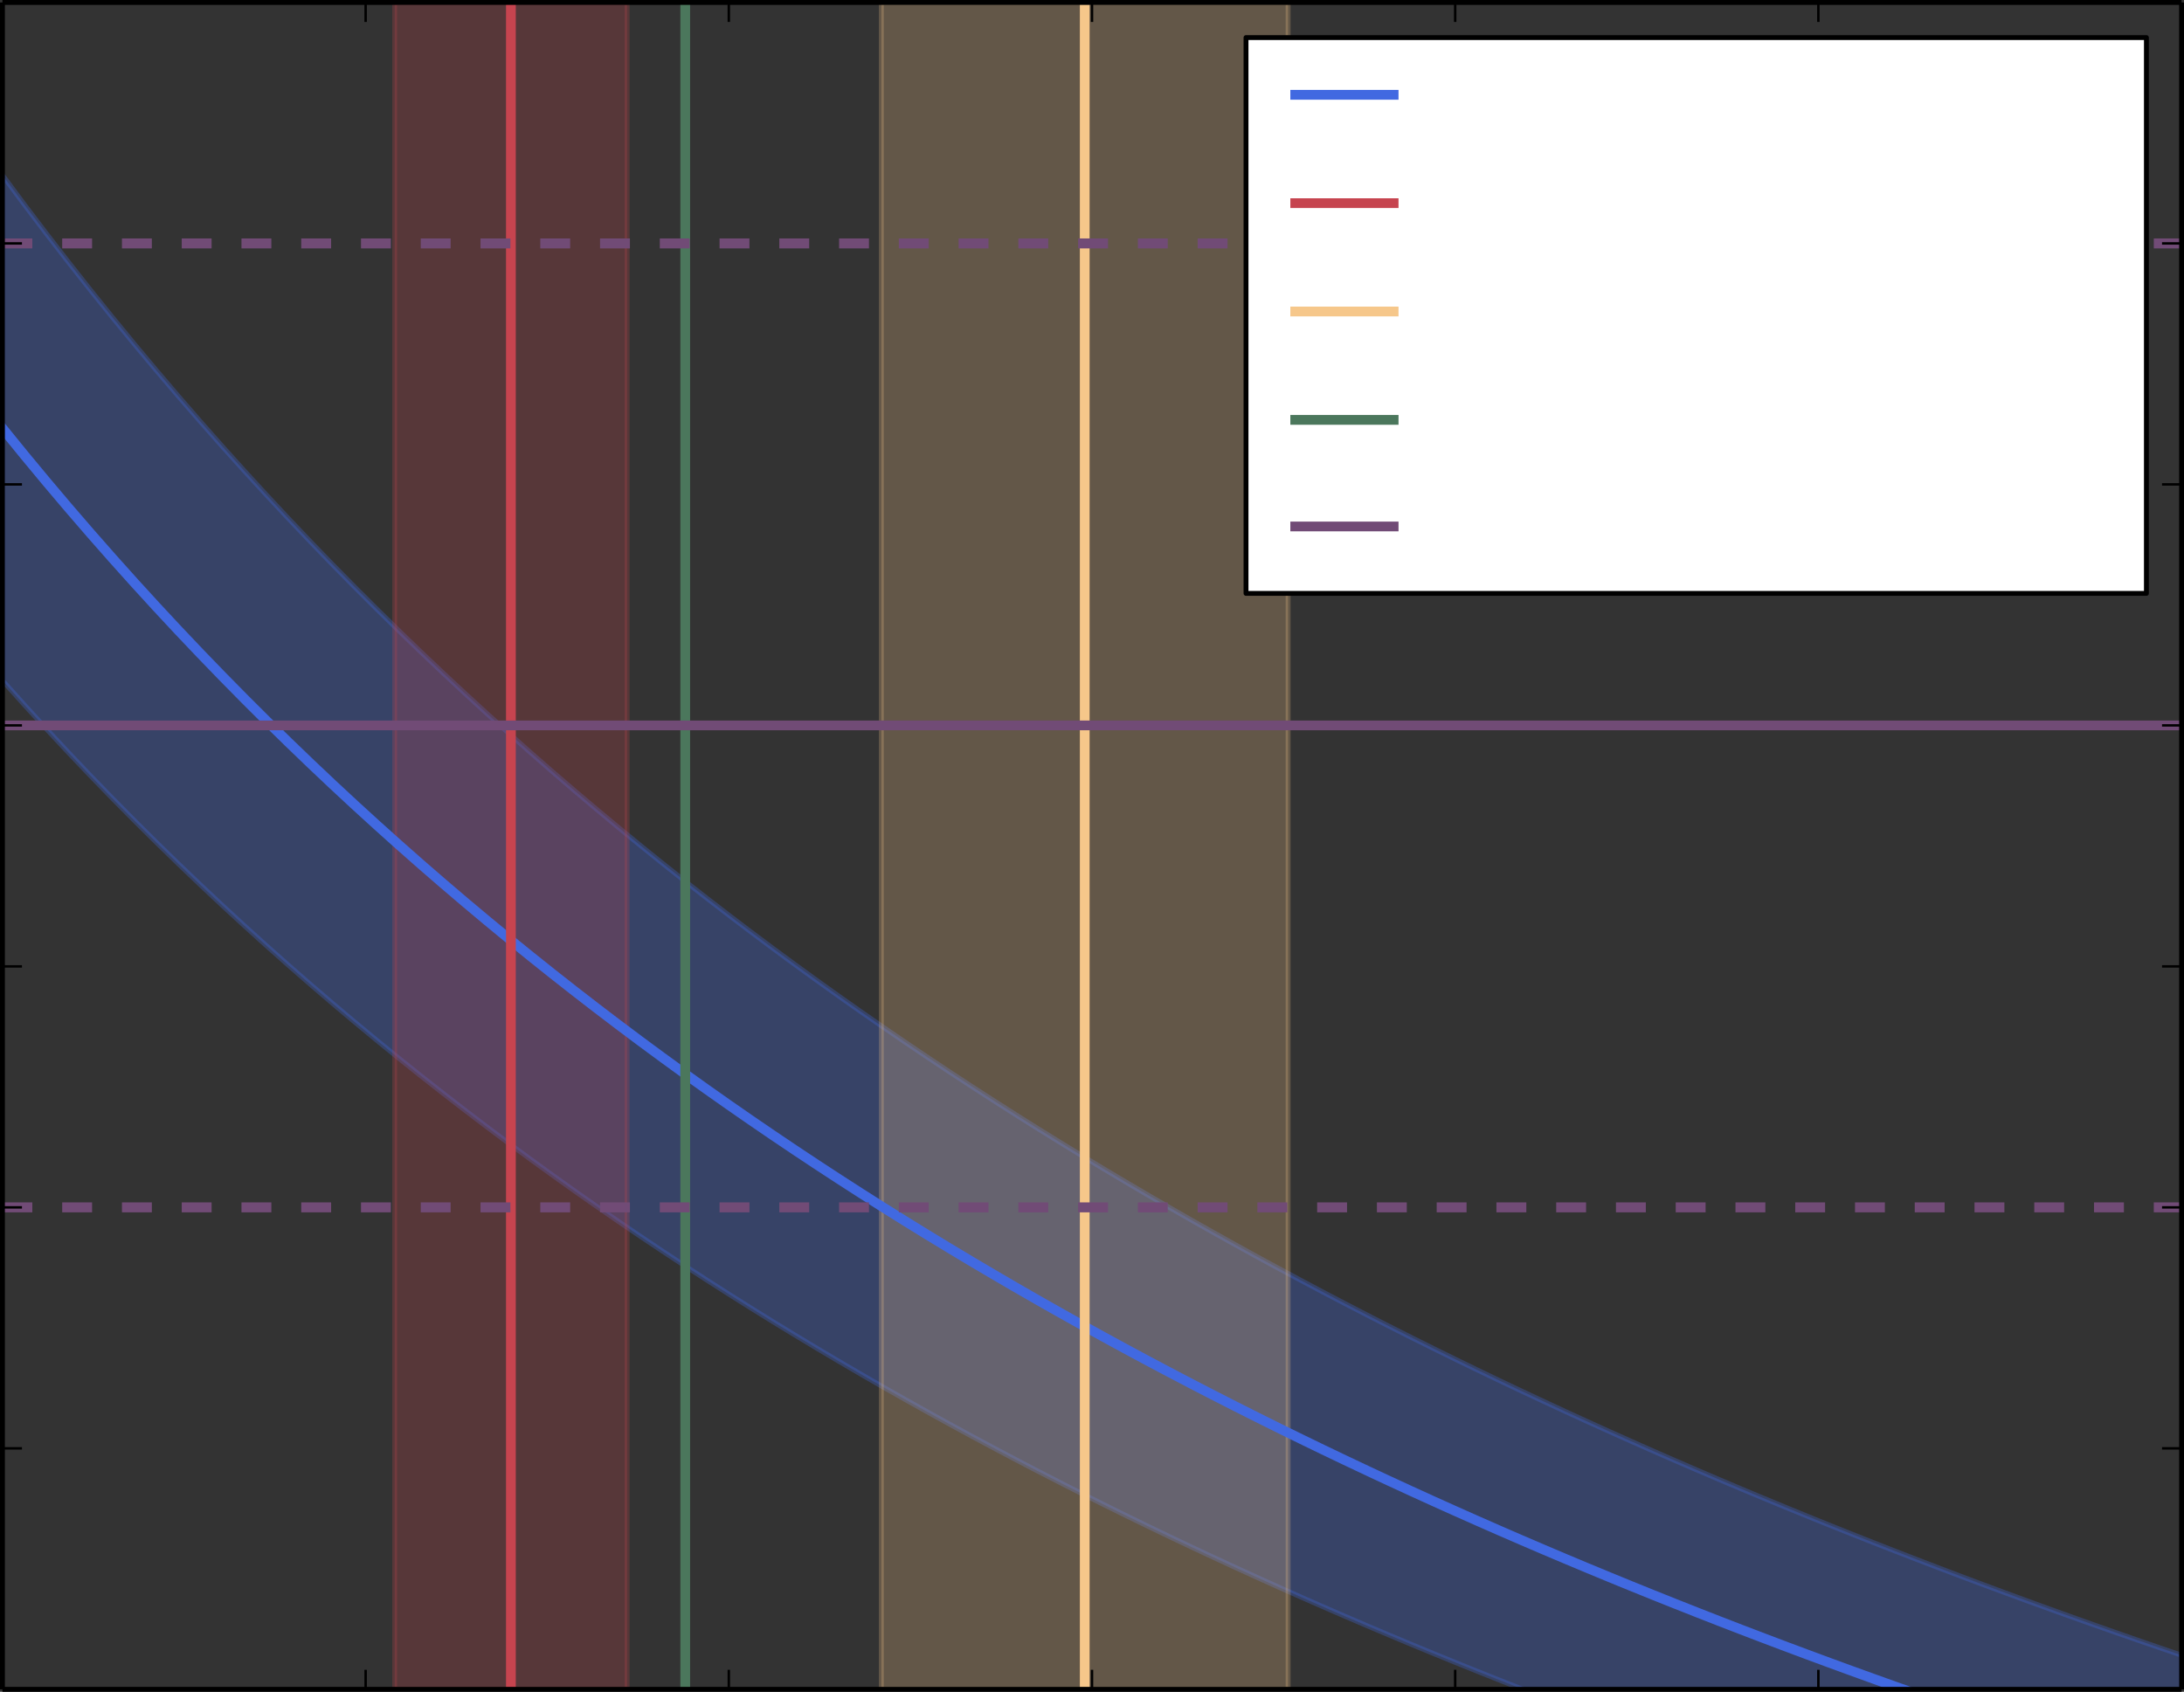 <?xml version="1.0" encoding="UTF-8" standalone="no"?>
<!-- Created with Inkscape (http://www.inkscape.org/) -->

<svg
   xmlns:dc="http://purl.org/dc/elements/1.1/"
   xmlns:cc="http://creativecommons.org/ns#"
   xmlns:rdf="http://www.w3.org/1999/02/22-rdf-syntax-ns#"
   xmlns:svg="http://www.w3.org/2000/svg"
   xmlns="http://www.w3.org/2000/svg"
   xmlns:sodipodi="http://sodipodi.sourceforge.net/DTD/sodipodi-0.dtd"
   xmlns:inkscape="http://www.inkscape.org/namespaces/inkscape"
   id="svg2"
   version="1.1"
   inkscape:version="0.91 r13725"
   xml:space="preserve"
   width="559.25"
   height="433.25"
   viewBox="0 0 559.25 433.25"
   sodipodi:docname="Plot_result.svg"><rect x="0" y="0" width="559.25" height="433.25" fill="#333333" stroke="none"/><defs
     id="defs6"><clipPath
       clipPathUnits="userSpaceOnUse"
       id="clipPath16"><path
         d="M 0,0 576,0 576,432 0,432 0,0 Z"
         id="path18"
         inkscape:connector-curvature="0" /></clipPath><clipPath
       clipPathUnits="userSpaceOnUse"
       id="clipPath20"><path
         d="m 72,43.2 446.4,0 0,345.6 -446.4,0 0,-345.6 z"
         id="path22"
         inkscape:connector-curvature="0" /></clipPath><clipPath
       clipPathUnits="userSpaceOnUse"
       id="clipPath24"><path
         d="m 71,-2.566 448.4,0 0,356.991 -448.4,0 0,-356.991 z"
         id="path26"
         inkscape:connector-curvature="0" /></clipPath><clipPath
       clipPathUnits="userSpaceOnUse"
       id="clipPath28"><path
         d="m 72,43.2 446.4,0 0,345.6 -446.4,0 0,-345.6 z"
         id="path30"
         inkscape:connector-curvature="0" /></clipPath><clipPath
       clipPathUnits="userSpaceOnUse"
       id="clipPath32"><path
         d="m 151.352,42.2 49.616,0 0,347.6 -49.616,0 0,-347.6 z"
         id="path34"
         inkscape:connector-curvature="0" /></clipPath><clipPath
       clipPathUnits="userSpaceOnUse"
       id="clipPath36"><path
         d="m 72,43.2 446.4,0 0,345.6 -446.4,0 0,-345.6 z"
         id="path38"
         inkscape:connector-curvature="0" /></clipPath><clipPath
       clipPathUnits="userSpaceOnUse"
       id="clipPath40"><path
         d="m 251.048,42.2 85.328,0 0,347.6 -85.328,0 0,-347.6 z"
         id="path42"
         inkscape:connector-curvature="0" /></clipPath><clipPath
       clipPathUnits="userSpaceOnUse"
       id="clipPath44"><path
         d="m 72,43.2 446.4,0 0,345.6 -446.4,0 0,-345.6 z"
         id="path46"
         inkscape:connector-curvature="0" /></clipPath><clipPath
       clipPathUnits="userSpaceOnUse"
       id="clipPath48"><path
         d="m 72,43.2 446.4,0 0,345.6 -446.4,0 0,-345.6 z"
         id="path50"
         inkscape:connector-curvature="0" /></clipPath><clipPath
       clipPathUnits="userSpaceOnUse"
       id="clipPath52"><path
         d="m 72,43.2 446.4,0 0,345.6 -446.4,0 0,-345.6 z"
         id="path54"
         inkscape:connector-curvature="0" /></clipPath><clipPath
       clipPathUnits="userSpaceOnUse"
       id="clipPath56"><path
         d="m 72,43.2 446.4,0 0,345.6 -446.4,0 0,-345.6 z"
         id="path58"
         inkscape:connector-curvature="0" /></clipPath><clipPath
       clipPathUnits="userSpaceOnUse"
       id="clipPath60"><path
         d="m 72,43.2 446.4,0 0,345.6 -446.4,0 0,-345.6 z"
         id="path62"
         inkscape:connector-curvature="0" /></clipPath></defs><sodipodi:namedview
     pagecolor="#ffffff"
     bordercolor="#666666"
     borderopacity="1"
     objecttolerance="10"
     gridtolerance="10"
     guidetolerance="10"
     inkscape:pageopacity="0"
     inkscape:pageshadow="2"
     inkscape:window-width="640"
     inkscape:window-height="480"
     id="namedview4"
     showgrid="false"
     fit-margin-top="0"
     fit-margin-left="0"
     fit-margin-right="0"
     fit-margin-bottom="0"
     inkscape:zoom="1.4142136"
     inkscape:cx="187.09225"
     inkscape:cy="116.0947"
     inkscape:current-layer="g10" /><g
     id="g10"
     inkscape:groupmode="layer"
     inkscape:label="Plot_result"
     transform="matrix(1.25,0,0,-1.25,-59.375,484.125)"><g
       id="g14"
       transform="translate(-24,-2)" /><g
       id="g72"
       transform="translate(-24,-2)" /><g
       id="g74"
       transform="translate(-24,-2)"><g
         id="g76"
         clip-path="url(#clipPath20)"><g
           id="g78"><g
             id="g80"><g
               id="g82"
               clip-path="url(#clipPath24)"><path
                 inkscape:connector-curvature="0"
                 id="path84"
                 style="fill:#4169e1;fill-opacity:0.3;fill-rule:nonzero;stroke:#4169e1;stroke-width:1;stroke-linecap:butt;stroke-linejoin:round;stroke-miterlimit:10;stroke-dasharray:none;stroke-opacity:0.3"
                 d="m 72,249.897 0,103.528 4.509,-6.065 4.509,-5.944 4.509,-5.828 4.509,-5.715 4.509,-5.605 4.509,-5.498 4.509,-5.394 4.509,-5.293 4.509,-5.195 4.509,-5.1 4.509,-5.007 4.509,-4.917 4.509,-4.829 4.509,-4.744 4.509,-4.661 4.509,-4.58 4.509,-4.501 4.509,-4.424 4.509,-4.349 4.509,-4.276 4.509,-4.204 4.509,-4.135 4.509,-4.067 4.509,-4.001 4.509,-3.936 4.509,-3.873 4.509,-3.812 4.509,-3.752 4.509,-3.693 4.509,-3.636 4.509,-3.58 4.509,-3.525 4.509,-3.472 4.509,-3.42 4.509,-3.369 4.509,-3.319 4.509,-3.27 4.509,-3.222 4.509,-3.176 4.509,-3.13 4.509,-3.085 4.509,-3.041 4.509,-2.999 4.509,-2.957 4.509,-2.916 4.509,-2.875 4.509,-2.836 4.509,-2.797 4.509,-2.76 4.509,-2.723 4.509,-2.686 4.509,-2.651 4.509,-2.616 4.509,-2.582 4.509,-2.548 4.509,-2.515 4.509,-2.483 4.509,-2.451 4.509,-2.42 4.509,-2.39 4.509,-2.36 4.509,-2.331 4.509,-2.302 4.509,-2.274 4.509,-2.246 4.509,-2.219 4.509,-2.192 4.509,-2.166 4.509,-2.14 4.509,-2.115 4.509,-2.09 4.509,-2.065 4.509,-2.041 4.509,-2.018 4.509,-1.995 4.509,-1.972 4.509,-1.949 4.509,-1.927 4.509,-1.906 4.509,-1.884 4.509,-1.863 4.509,-1.843 4.509,-1.823 4.509,-1.803 4.509,-1.783 4.509,-1.764 4.509,-1.745 4.509,-1.726 4.509,-1.708 4.509,-1.69 4.509,-1.672 4.509,-1.654 4.509,-1.637 4.509,-1.62 4.509,-1.604 4.509,-1.587 4.509,-1.571 4.509,-1.555 4.509,-1.539 0,-51.764 0,0 -4.509,1.276 -4.509,1.289 -4.509,1.303 -4.509,1.316 -4.509,1.33 -4.509,1.344 -4.509,1.358 -4.509,1.372 -4.509,1.387 -4.509,1.401 -4.509,1.416 -4.509,1.431 -4.509,1.447 -4.509,1.463 -4.509,1.479 -4.509,1.495 -4.509,1.511 -4.509,1.528 -4.509,1.545 -4.509,1.563 -4.509,1.58 -4.509,1.598 -4.509,1.617 -4.509,1.635 -4.509,1.654 -4.509,1.673 -4.509,1.693 -4.509,1.713 -4.509,1.733 -4.509,1.754 -4.509,1.775 -4.509,1.796 -4.509,1.818 -4.509,1.84 -4.509,1.863 -4.509,1.886 -4.509,1.909 -4.509,1.933 -4.509,1.957 -4.509,1.982 -4.509,2.007 -4.509,2.033 -4.509,2.059 -4.509,2.086 -4.509,2.113 -4.509,2.141 -4.509,2.169 -4.509,2.198 -4.509,2.228 -4.509,2.258 -4.509,2.289 -4.509,2.32 -4.509,2.352 -4.509,2.385 -4.509,2.418 -4.509,2.452 -4.509,2.487 -4.509,2.522 -4.509,2.559 -4.509,2.596 -4.509,2.634 -4.509,2.672 -4.509,2.712 -4.509,2.752 -4.509,2.794 -4.509,2.836 -4.509,2.879 -4.509,2.924 -4.509,2.969 -4.509,3.015 -4.509,3.063 -4.509,3.111 -4.509,3.161 -4.509,3.212 -4.509,3.264 -4.509,3.318 -4.509,3.373 -4.509,3.429 -4.509,3.487 -4.509,3.546 -4.509,3.606 -4.509,3.669 -4.509,3.732 -4.509,3.798 -4.509,3.865 -4.509,3.934 -4.509,4.005 -4.509,4.078 -4.509,4.153 -4.509,4.229 -4.509,4.309 -4.509,4.39 -4.509,4.473 -4.509,4.559 -4.509,4.648 -4.509,4.739 -4.509,4.833 -4.509,4.93 L 72,249.897 Z" /></g></g></g></g></g><g
       id="g86"
       transform="translate(-24,-2)" /><g
       id="g88"
       transform="translate(-24,-2)"><g
         id="g90"
         clip-path="url(#clipPath28)"><g
           id="g92"><g
             id="g94"><g
               id="g96"
               clip-path="url(#clipPath32)"><path
                 inkscape:connector-curvature="0"
                 id="path98"
                 style="fill:#c6444f;fill-opacity:0.25;fill-rule:nonzero;stroke:#c6444f;stroke-width:1;stroke-linecap:butt;stroke-linejoin:round;stroke-miterlimit:10;stroke-dasharray:none;stroke-opacity:0.25"
                 d="m 199.968,43.2 -47.616,0 0,3.491 0,3.491 0,3.491 0,3.491 0,3.491 0,3.491 0,3.491 0,3.491 0,3.491 0,3.491 0,3.491 0,3.491 0,3.491 0,3.491 0,3.491 0,3.491 0,3.491 0,3.491 0,3.491 0,3.491 0,3.491 0,3.491 0,3.491 0,3.491 0,3.491 0,3.491 0,3.491 0,3.491 0,3.491 0,3.491 0,3.491 0,3.491 0,3.491 0,3.491 0,3.491 0,3.491 0,3.491 0,3.491 0,3.491 0,3.491 0,3.491 0,3.491 0,3.491 0,3.491 0,3.491 0,3.491 0,3.491 0,3.491 0,3.491 0,3.491 0,3.491 0,3.491 0,3.491 0,3.491 0,3.491 0,3.491 0,3.491 0,3.491 0,3.491 0,3.491 0,3.491 0,3.491 0,3.491 0,3.491 0,3.491 0,3.491 0,3.491 0,3.491 0,3.491 0,3.491 0,3.491 0,3.491 0,3.491 0,3.491 0,3.491 0,3.491 0,3.491 0,3.491 0,3.491 0,3.491 0,3.491 0,3.491 0,3.491 0,3.491 0,3.491 0,3.491 0,3.491 0,3.491 0,3.491 0,3.491 0,3.491 0,3.491 0,3.491 0,3.491 0,3.491 0,3.491 0,3.491 0,3.491 0,3.491 47.616,0 0,0 0,-3.491 0,-3.491 0,-3.491 0,-3.491 0,-3.491 0,-3.491 0,-3.491 0,-3.491 0,-3.491 0,-3.491 0,-3.491 0,-3.491 0,-3.491 0,-3.491 0,-3.491 0,-3.491 0,-3.491 0,-3.491 0,-3.491 0,-3.491 0,-3.491 0,-3.491 0,-3.491 0,-3.491 0,-3.491 0,-3.491 0,-3.491 0,-3.491 0,-3.491 0,-3.491 0,-3.491 0,-3.491 0,-3.491 0,-3.491 0,-3.491 0,-3.491 0,-3.491 0,-3.491 0,-3.491 0,-3.491 0,-3.491 0,-3.491 0,-3.491 0,-3.491 0,-3.491 0,-3.491 0,-3.491 0,-3.491 0,-3.491 0,-3.491 0,-3.491 0,-3.491 0,-3.491 0,-3.491 0,-3.491 0,-3.491 0,-3.491 0,-3.491 0,-3.491 0,-3.491 0,-3.491 0,-3.491 0,-3.491 0,-3.491 0,-3.491 0,-3.491 0,-3.491 0,-3.491 0,-3.491 0,-3.491 0,-3.491 0,-3.491 0,-3.491 0,-3.491 0,-3.491 0,-3.491 0,-3.491 0,-3.491 0,-3.491 0,-3.491 0,-3.491 0,-3.491 0,-3.491 0,-3.491 0,-3.491 0,-3.491 0,-3.491 0,-3.491 0,-3.491 0,-3.491 0,-3.491 0,-3.491 0,-3.491 0,-3.491 0,-3.491 0,-3.491 0,-3.491 0,-3.491 0,-3.491 z" /></g></g></g></g></g><g
       id="g100"
       transform="translate(-24,-2)" /><g
       id="g102"
       transform="translate(-24,-2)"><g
         id="g104"
         clip-path="url(#clipPath36)"><g
           id="g106"><g
             id="g108"><g
               id="g110"
               clip-path="url(#clipPath40)"><path
                 inkscape:connector-curvature="0"
                 id="path112"
                 style="fill:#f6c78a;fill-opacity:0.25;fill-rule:nonzero;stroke:#f6c78a;stroke-width:1;stroke-linecap:butt;stroke-linejoin:round;stroke-miterlimit:10;stroke-dasharray:none;stroke-opacity:0.25"
                 d="m 335.376,43.2 -83.328,0 0,3.491 0,3.491 0,3.491 0,3.491 0,3.491 0,3.491 0,3.491 0,3.491 0,3.491 0,3.491 0,3.491 0,3.491 0,3.491 0,3.491 0,3.491 0,3.491 0,3.491 0,3.491 0,3.491 0,3.491 0,3.491 0,3.491 0,3.491 0,3.491 0,3.491 0,3.491 0,3.491 0,3.491 0,3.491 0,3.491 0,3.491 0,3.491 0,3.491 0,3.491 0,3.491 0,3.491 0,3.491 0,3.491 0,3.491 0,3.491 0,3.491 0,3.491 0,3.491 0,3.491 0,3.491 0,3.491 0,3.491 0,3.491 0,3.491 0,3.491 0,3.491 0,3.491 0,3.491 0,3.491 0,3.491 0,3.491 0,3.491 0,3.491 0,3.491 0,3.491 0,3.491 0,3.491 0,3.491 0,3.491 0,3.491 0,3.491 0,3.491 0,3.491 0,3.491 0,3.491 0,3.491 0,3.491 0,3.491 0,3.491 0,3.491 0,3.491 0,3.491 0,3.491 0,3.491 0,3.491 0,3.491 0,3.491 0,3.491 0,3.491 0,3.491 0,3.491 0,3.491 0,3.491 0,3.491 0,3.491 0,3.491 0,3.491 0,3.491 0,3.491 0,3.491 0,3.491 0,3.491 0,3.491 0,3.491 83.328,0 0,0 0,-3.491 0,-3.491 0,-3.491 0,-3.491 0,-3.491 0,-3.491 0,-3.491 0,-3.491 0,-3.491 0,-3.491 0,-3.491 0,-3.491 0,-3.491 0,-3.491 0,-3.491 0,-3.491 0,-3.491 0,-3.491 0,-3.491 0,-3.491 0,-3.491 0,-3.491 0,-3.491 0,-3.491 0,-3.491 0,-3.491 0,-3.491 0,-3.491 0,-3.491 0,-3.491 0,-3.491 0,-3.491 0,-3.491 0,-3.491 0,-3.491 0,-3.491 0,-3.491 0,-3.491 0,-3.491 0,-3.491 0,-3.491 0,-3.491 0,-3.491 0,-3.491 0,-3.491 0,-3.491 0,-3.491 0,-3.491 0,-3.491 0,-3.491 0,-3.491 0,-3.491 0,-3.491 0,-3.491 0,-3.491 0,-3.491 0,-3.491 0,-3.491 0,-3.491 0,-3.491 0,-3.491 0,-3.491 0,-3.491 0,-3.491 0,-3.491 0,-3.491 0,-3.491 0,-3.491 0,-3.491 0,-3.491 0,-3.491 0,-3.491 0,-3.491 0,-3.491 0,-3.491 0,-3.491 0,-3.491 0,-3.491 0,-3.491 0,-3.491 0,-3.491 0,-3.491 0,-3.491 0,-3.491 0,-3.491 0,-3.491 0,-3.491 0,-3.491 0,-3.491 0,-3.491 0,-3.491 0,-3.491 0,-3.491 0,-3.491 0,-3.491 0,-3.491 0,-3.491 0,-3.491 0,-3.491 z" /></g></g></g></g></g><g
       id="g114"
       transform="translate(-24,-2)"><g
         id="g116"
         clip-path="url(#clipPath44)"><path
           inkscape:connector-curvature="0"
           id="path118"
           style="fill:none;stroke:#4169e1;stroke-width:2;stroke-linecap:square;stroke-linejoin:round;stroke-miterlimit:10;stroke-dasharray:none;stroke-opacity:1"
           d="m 72,301.577 4.509,-5.546 4.509,-5.436 4.509,-5.33 4.509,-5.226 4.509,-5.126 4.509,-5.028 4.509,-4.933 4.509,-4.841 4.509,-4.751 4.509,-4.664 4.509,-4.579 4.509,-4.497 4.509,-4.417 4.509,-4.338 4.509,-4.262 4.509,-4.188 4.509,-4.116 4.509,-4.046 4.509,-3.977 4.509,-3.91 4.509,-3.845 4.509,-3.781 4.509,-3.719 4.509,-3.659 4.509,-3.6 4.509,-3.542 4.509,-3.486 4.509,-3.431 4.509,-3.378 4.509,-3.325 4.509,-3.274 4.509,-3.224 4.509,-3.175 4.509,-3.127 4.509,-3.081 4.509,-3.035 4.509,-2.991 4.509,-2.947 4.509,-2.904 4.509,-2.862 4.509,-2.821 4.509,-2.781 4.509,-2.742 4.509,-2.704 4.509,-2.666 4.509,-2.63 4.509,-2.594 4.509,-2.558 4.509,-2.524 4.509,-2.49 4.509,-2.457 4.509,-2.424 4.509,-2.392 4.509,-2.361 4.509,-2.33 4.509,-2.3 4.509,-2.271 4.509,-2.242 4.509,-2.213 4.509,-2.186 4.509,-2.158 4.509,-2.131 4.509,-2.105 4.509,-2.079 4.509,-2.054 4.509,-2.029 4.509,-2.005 4.509,-1.981 4.509,-1.957 4.509,-1.934 4.509,-1.911 4.509,-1.889 4.509,-1.867 4.509,-1.845 4.509,-1.824 4.509,-1.803 4.509,-1.783 4.509,-1.763 4.509,-1.743 4.509,-1.723 4.509,-1.704 4.509,-1.685 4.509,-1.667 4.509,-1.649 4.509,-1.631 4.509,-1.613 4.509,-1.596 4.509,-1.579 4.509,-1.562 4.509,-1.545 4.509,-1.529 4.509,-1.513 4.509,-1.497 4.509,-1.482 4.509,-1.466 4.509,-1.451 4.509,-1.437 4.509,-1.422 4.509,-1.408" /></g></g><g
       id="g120"
       transform="translate(-24,-2)"><g
         id="g122"
         clip-path="url(#clipPath48)"><path
           inkscape:connector-curvature="0"
           id="path124"
           style="fill:none;stroke:#c6444f;stroke-width:2;stroke-linecap:square;stroke-linejoin:round;stroke-miterlimit:10;stroke-dasharray:none;stroke-opacity:1"
           d="m 176.16,43.2 0,345.6" /></g></g><g
       id="g126"
       transform="translate(-24,-2)"><g
         id="g128"
         clip-path="url(#clipPath52)"><path
           inkscape:connector-curvature="0"
           id="path130"
           style="fill:none;stroke:#f6c78a;stroke-width:2;stroke-linecap:square;stroke-linejoin:round;stroke-miterlimit:10;stroke-dasharray:none;stroke-opacity:1"
           d="m 293.712,43.2 0,345.6" /></g></g><g
       id="g132"
       transform="translate(-24,-2)"><g
         id="g134"
         clip-path="url(#clipPath56)"><path
           inkscape:connector-curvature="0"
           id="path136"
           style="fill:none;stroke:#4b775c;stroke-width:2;stroke-linecap:square;stroke-linejoin:round;stroke-miterlimit:10;stroke-dasharray:none;stroke-opacity:1"
           d="m 211.872,43.2 0,345.6" /></g></g><path
       style="fill:none;fill-rule:evenodd;stroke:#714b76;stroke-width:2.04;stroke-linecap:butt;stroke-linejoin:miter;stroke-miterlimit:4;stroke-dasharray:6.121,6.121;stroke-dashoffset:0;stroke-opacity:1"
       d="m 48,337.429 451.102,0"
       id="path4233"
       inkscape:connector-curvature="0" /><g
       id="g138"
       transform="translate(-24,-2)"><g
         id="g140"
         clip-path="url(#clipPath60)"><path
           inkscape:connector-curvature="0"
           id="path142"
           style="fill:none;stroke:#714b76;stroke-width:2;stroke-linecap:square;stroke-linejoin:round;stroke-miterlimit:10;stroke-dasharray:none;stroke-opacity:1"
           d="m 72,240.686 4.509,0 4.509,0 4.509,0 4.509,0 4.509,0 4.509,0 4.509,0 4.509,0 4.509,0 4.509,0 4.509,0 4.509,0 4.509,0 4.509,0 4.509,0 4.509,0 4.509,0 4.509,0 4.509,0 4.509,0 4.509,0 4.509,0 4.509,0 4.509,0 4.509,0 4.509,0 4.509,0 4.509,0 4.509,0 4.509,0 4.509,0 4.509,0 4.509,0 4.509,0 4.509,0 4.509,0 4.509,0 4.509,0 4.509,0 4.509,0 4.509,0 4.509,0 4.509,0 4.509,0 4.509,0 4.509,0 4.509,0 4.509,0 4.509,0 4.509,0 4.509,0 4.509,0 4.509,0 4.509,0 4.509,0 4.509,0 4.509,0 4.509,0 4.509,0 4.509,0 4.509,0 4.509,0 4.509,0 4.509,0 4.509,0 4.509,0 4.509,0 4.509,0 4.509,0 4.509,0 4.509,0 4.509,0 4.509,0 4.509,0 4.509,0 4.509,0 4.509,0 4.509,0 4.509,0 4.509,0 4.509,0 4.509,0 4.509,0 4.509,0 4.509,0 4.509,0 4.509,0 4.509,0 4.509,0 4.509,0 4.509,0 4.509,0 4.509,0 4.509,0 4.509,0 4.509,0 4.509,0 4.509,0 4.509,0" /></g></g><path
       d="m 122.4,41.2 0,4"
       style="fill:#000000;fill-opacity:1;fill-rule:nonzero;stroke:#000000;stroke-width:0.5;stroke-linecap:butt;stroke-linejoin:round;stroke-miterlimit:10;stroke-dasharray:none;stroke-opacity:1"
       id="path154"
       inkscape:connector-curvature="0" /><path
       d="m 122.4,386.8 0,-4"
       style="fill:#000000;fill-opacity:1;fill-rule:nonzero;stroke:#000000;stroke-width:0.5;stroke-linecap:butt;stroke-linejoin:round;stroke-miterlimit:10;stroke-dasharray:none;stroke-opacity:1"
       id="path156"
       inkscape:connector-curvature="0" /><path
       d="m 196.8,41.2 0,4"
       style="fill:#000000;fill-opacity:1;fill-rule:nonzero;stroke:#000000;stroke-width:0.5;stroke-linecap:butt;stroke-linejoin:round;stroke-miterlimit:10;stroke-dasharray:none;stroke-opacity:1"
       id="path162"
       inkscape:connector-curvature="0" /><path
       d="m 196.8,386.8 0,-4"
       style="fill:#000000;fill-opacity:1;fill-rule:nonzero;stroke:#000000;stroke-width:0.5;stroke-linecap:butt;stroke-linejoin:round;stroke-miterlimit:10;stroke-dasharray:none;stroke-opacity:1"
       id="path164"
       inkscape:connector-curvature="0" /><path
       d="m 271.2,41.2 0,4"
       style="fill:#000000;fill-opacity:1;fill-rule:nonzero;stroke:#000000;stroke-width:0.5;stroke-linecap:butt;stroke-linejoin:round;stroke-miterlimit:10;stroke-dasharray:none;stroke-opacity:1"
       id="path170"
       inkscape:connector-curvature="0" /><path
       d="m 271.2,386.8 0,-4"
       style="fill:#000000;fill-opacity:1;fill-rule:nonzero;stroke:#000000;stroke-width:0.5;stroke-linecap:butt;stroke-linejoin:round;stroke-miterlimit:10;stroke-dasharray:none;stroke-opacity:1"
       id="path172"
       inkscape:connector-curvature="0" /><path
       d="m 345.6,41.2 0,4"
       style="fill:#000000;fill-opacity:1;fill-rule:nonzero;stroke:#000000;stroke-width:0.5;stroke-linecap:butt;stroke-linejoin:round;stroke-miterlimit:10;stroke-dasharray:none;stroke-opacity:1"
       id="path178"
       inkscape:connector-curvature="0" /><path
       d="m 345.6,386.8 0,-4"
       style="fill:#000000;fill-opacity:1;fill-rule:nonzero;stroke:#000000;stroke-width:0.5;stroke-linecap:butt;stroke-linejoin:round;stroke-miterlimit:10;stroke-dasharray:none;stroke-opacity:1"
       id="path180"
       inkscape:connector-curvature="0" /><path
       d="m 420,41.2 0,4"
       style="fill:#000000;fill-opacity:1;fill-rule:nonzero;stroke:#000000;stroke-width:0.5;stroke-linecap:butt;stroke-linejoin:round;stroke-miterlimit:10;stroke-dasharray:none;stroke-opacity:1"
       id="path186"
       inkscape:connector-curvature="0" /><path
       d="m 420,386.8 0,-4"
       style="fill:#000000;fill-opacity:1;fill-rule:nonzero;stroke:#000000;stroke-width:0.5;stroke-linecap:butt;stroke-linejoin:round;stroke-miterlimit:10;stroke-dasharray:none;stroke-opacity:1"
       id="path188"
       inkscape:connector-curvature="0" /><path
       d="m 48,90.571 4,0"
       style="fill:#000000;fill-opacity:1;fill-rule:nonzero;stroke:#000000;stroke-width:0.5;stroke-linecap:butt;stroke-linejoin:round;stroke-miterlimit:10;stroke-dasharray:none;stroke-opacity:1"
       id="path228"
       inkscape:connector-curvature="0" /><path
       d="m 494.4,90.571 -4,0"
       style="fill:#000000;fill-opacity:1;fill-rule:nonzero;stroke:#000000;stroke-width:0.5;stroke-linecap:butt;stroke-linejoin:round;stroke-miterlimit:10;stroke-dasharray:none;stroke-opacity:1"
       id="path230"
       inkscape:connector-curvature="0" /><path
       inkscape:connector-curvature="0"
       id="path4235"
       d="m 48,139.943 451.102,0"
       style="fill:none;fill-rule:evenodd;stroke:#714b76;stroke-width:2.04;stroke-linecap:butt;stroke-linejoin:miter;stroke-miterlimit:4;stroke-dasharray:6.121,6.121;stroke-dashoffset:0;stroke-opacity:1" /><path
       d="m 48,139.943 4,0"
       style="fill:#000000;fill-opacity:1;fill-rule:nonzero;stroke:#000000;stroke-width:0.5;stroke-linecap:butt;stroke-linejoin:round;stroke-miterlimit:10;stroke-dasharray:none;stroke-opacity:1"
       id="path236"
       inkscape:connector-curvature="0" /><path
       d="m 494.4,139.943 -4,0"
       style="fill:#000000;fill-opacity:1;fill-rule:nonzero;stroke:#000000;stroke-width:0.5;stroke-linecap:butt;stroke-linejoin:round;stroke-miterlimit:10;stroke-dasharray:none;stroke-opacity:1"
       id="path238"
       inkscape:connector-curvature="0" /><path
       d="m 48,189.314 4,0"
       style="fill:#000000;fill-opacity:1;fill-rule:nonzero;stroke:#000000;stroke-width:0.5;stroke-linecap:butt;stroke-linejoin:round;stroke-miterlimit:10;stroke-dasharray:none;stroke-opacity:1"
       id="path244"
       inkscape:connector-curvature="0" /><path
       d="m 494.4,189.314 -4,0"
       style="fill:#000000;fill-opacity:1;fill-rule:nonzero;stroke:#000000;stroke-width:0.5;stroke-linecap:butt;stroke-linejoin:round;stroke-miterlimit:10;stroke-dasharray:none;stroke-opacity:1"
       id="path246"
       inkscape:connector-curvature="0" /><path
       d="m 48,238.686 4,0"
       style="fill:#000000;fill-opacity:1;fill-rule:nonzero;stroke:#000000;stroke-width:0.5;stroke-linecap:butt;stroke-linejoin:round;stroke-miterlimit:10;stroke-dasharray:none;stroke-opacity:1"
       id="path252"
       inkscape:connector-curvature="0" /><path
       d="m 494.4,238.686 -4,0"
       style="fill:#000000;fill-opacity:1;fill-rule:nonzero;stroke:#000000;stroke-width:0.5;stroke-linecap:butt;stroke-linejoin:round;stroke-miterlimit:10;stroke-dasharray:none;stroke-opacity:1"
       id="path254"
       inkscape:connector-curvature="0" /><path
       d="m 48,288.057 4,0"
       style="fill:#000000;fill-opacity:1;fill-rule:nonzero;stroke:#000000;stroke-width:0.5;stroke-linecap:butt;stroke-linejoin:round;stroke-miterlimit:10;stroke-dasharray:none;stroke-opacity:1"
       id="path260"
       inkscape:connector-curvature="0" /><path
       d="m 494.4,288.057 -4,0"
       style="fill:#000000;fill-opacity:1;fill-rule:nonzero;stroke:#000000;stroke-width:0.5;stroke-linecap:butt;stroke-linejoin:round;stroke-miterlimit:10;stroke-dasharray:none;stroke-opacity:1"
       id="path262"
       inkscape:connector-curvature="0" /><path
       d="m 48,337.429 4,0"
       style="fill:#000000;fill-opacity:1;fill-rule:nonzero;stroke:#000000;stroke-width:0.5;stroke-linecap:butt;stroke-linejoin:round;stroke-miterlimit:10;stroke-dasharray:none;stroke-opacity:1"
       id="path268"
       inkscape:connector-curvature="0" /><path
       d="m 494.4,337.429 -4,0"
       style="fill:#000000;fill-opacity:1;fill-rule:nonzero;stroke:#000000;stroke-width:0.5;stroke-linecap:butt;stroke-linejoin:round;stroke-miterlimit:10;stroke-dasharray:none;stroke-opacity:1"
       id="path270"
       inkscape:connector-curvature="0" /><path
       d="m 48,386.8 446.4,0"
       style="fill:none;stroke:#000000;stroke-width:1;stroke-linecap:butt;stroke-linejoin:round;stroke-miterlimit:10;stroke-dasharray:none;stroke-opacity:1"
       id="path302"
       inkscape:connector-curvature="0" /><path
       d="m 494.4,41.2 0,345.6"
       style="fill:none;stroke:#000000;stroke-width:1;stroke-linecap:butt;stroke-linejoin:round;stroke-miterlimit:10;stroke-dasharray:none;stroke-opacity:1"
       id="path304"
       inkscape:connector-curvature="0" /><path
       d="m 48,41.2 446.4,0"
       style="fill:none;stroke:#000000;stroke-width:1;stroke-linecap:butt;stroke-linejoin:round;stroke-miterlimit:10;stroke-dasharray:none;stroke-opacity:1"
       id="path306"
       inkscape:connector-curvature="0" /><path
       d="m 48,41.2 0,345.6"
       style="fill:none;stroke:#000000;stroke-width:1;stroke-linecap:butt;stroke-linejoin:round;stroke-miterlimit:10;stroke-dasharray:none;stroke-opacity:1"
       id="path308"
       inkscape:connector-curvature="0" /><path
       d="m 302.751,265.733 184.449,0 0,113.867 -184.449,0 0,-113.867 z"
       style="fill:#ffffff;fill-opacity:1;fill-rule:nonzero;stroke:#000000;stroke-width:1;stroke-linecap:butt;stroke-linejoin:round;stroke-miterlimit:10;stroke-dasharray:none;stroke-opacity:1"
       id="path310"
       inkscape:connector-curvature="0" /><path
       d="m 312.831,367.88 20.16,0"
       style="fill:none;stroke:#4169e1;stroke-width:2;stroke-linecap:square;stroke-linejoin:round;stroke-miterlimit:10;stroke-dasharray:none;stroke-opacity:1"
       id="path312"
       inkscape:connector-curvature="0" /><path
       d="m 312.831,345.68 20.16,0"
       style="fill:none;stroke:#c6444f;stroke-width:2;stroke-linecap:square;stroke-linejoin:round;stroke-miterlimit:10;stroke-dasharray:none;stroke-opacity:1"
       id="path348"
       inkscape:connector-curvature="0" /><path
       d="m 312.831,323.48 20.16,0"
       style="fill:none;stroke:#f6c78a;stroke-width:2;stroke-linecap:square;stroke-linejoin:round;stroke-miterlimit:10;stroke-dasharray:none;stroke-opacity:1"
       id="path368"
       inkscape:connector-curvature="0" /><path
       d="m 312.831,301.28 20.16,0"
       style="fill:none;stroke:#4b775c;stroke-width:2;stroke-linecap:square;stroke-linejoin:round;stroke-miterlimit:10;stroke-dasharray:none;stroke-opacity:1"
       id="path388"
       inkscape:connector-curvature="0" /><path
       d="m 312.831,279.439 20.16,0"
       style="fill:none;stroke:#714b76;stroke-width:2;stroke-linecap:square;stroke-linejoin:round;stroke-miterlimit:10;stroke-dasharray:none;stroke-opacity:1"
       id="path408"
       inkscape:connector-curvature="0" /></g></svg>